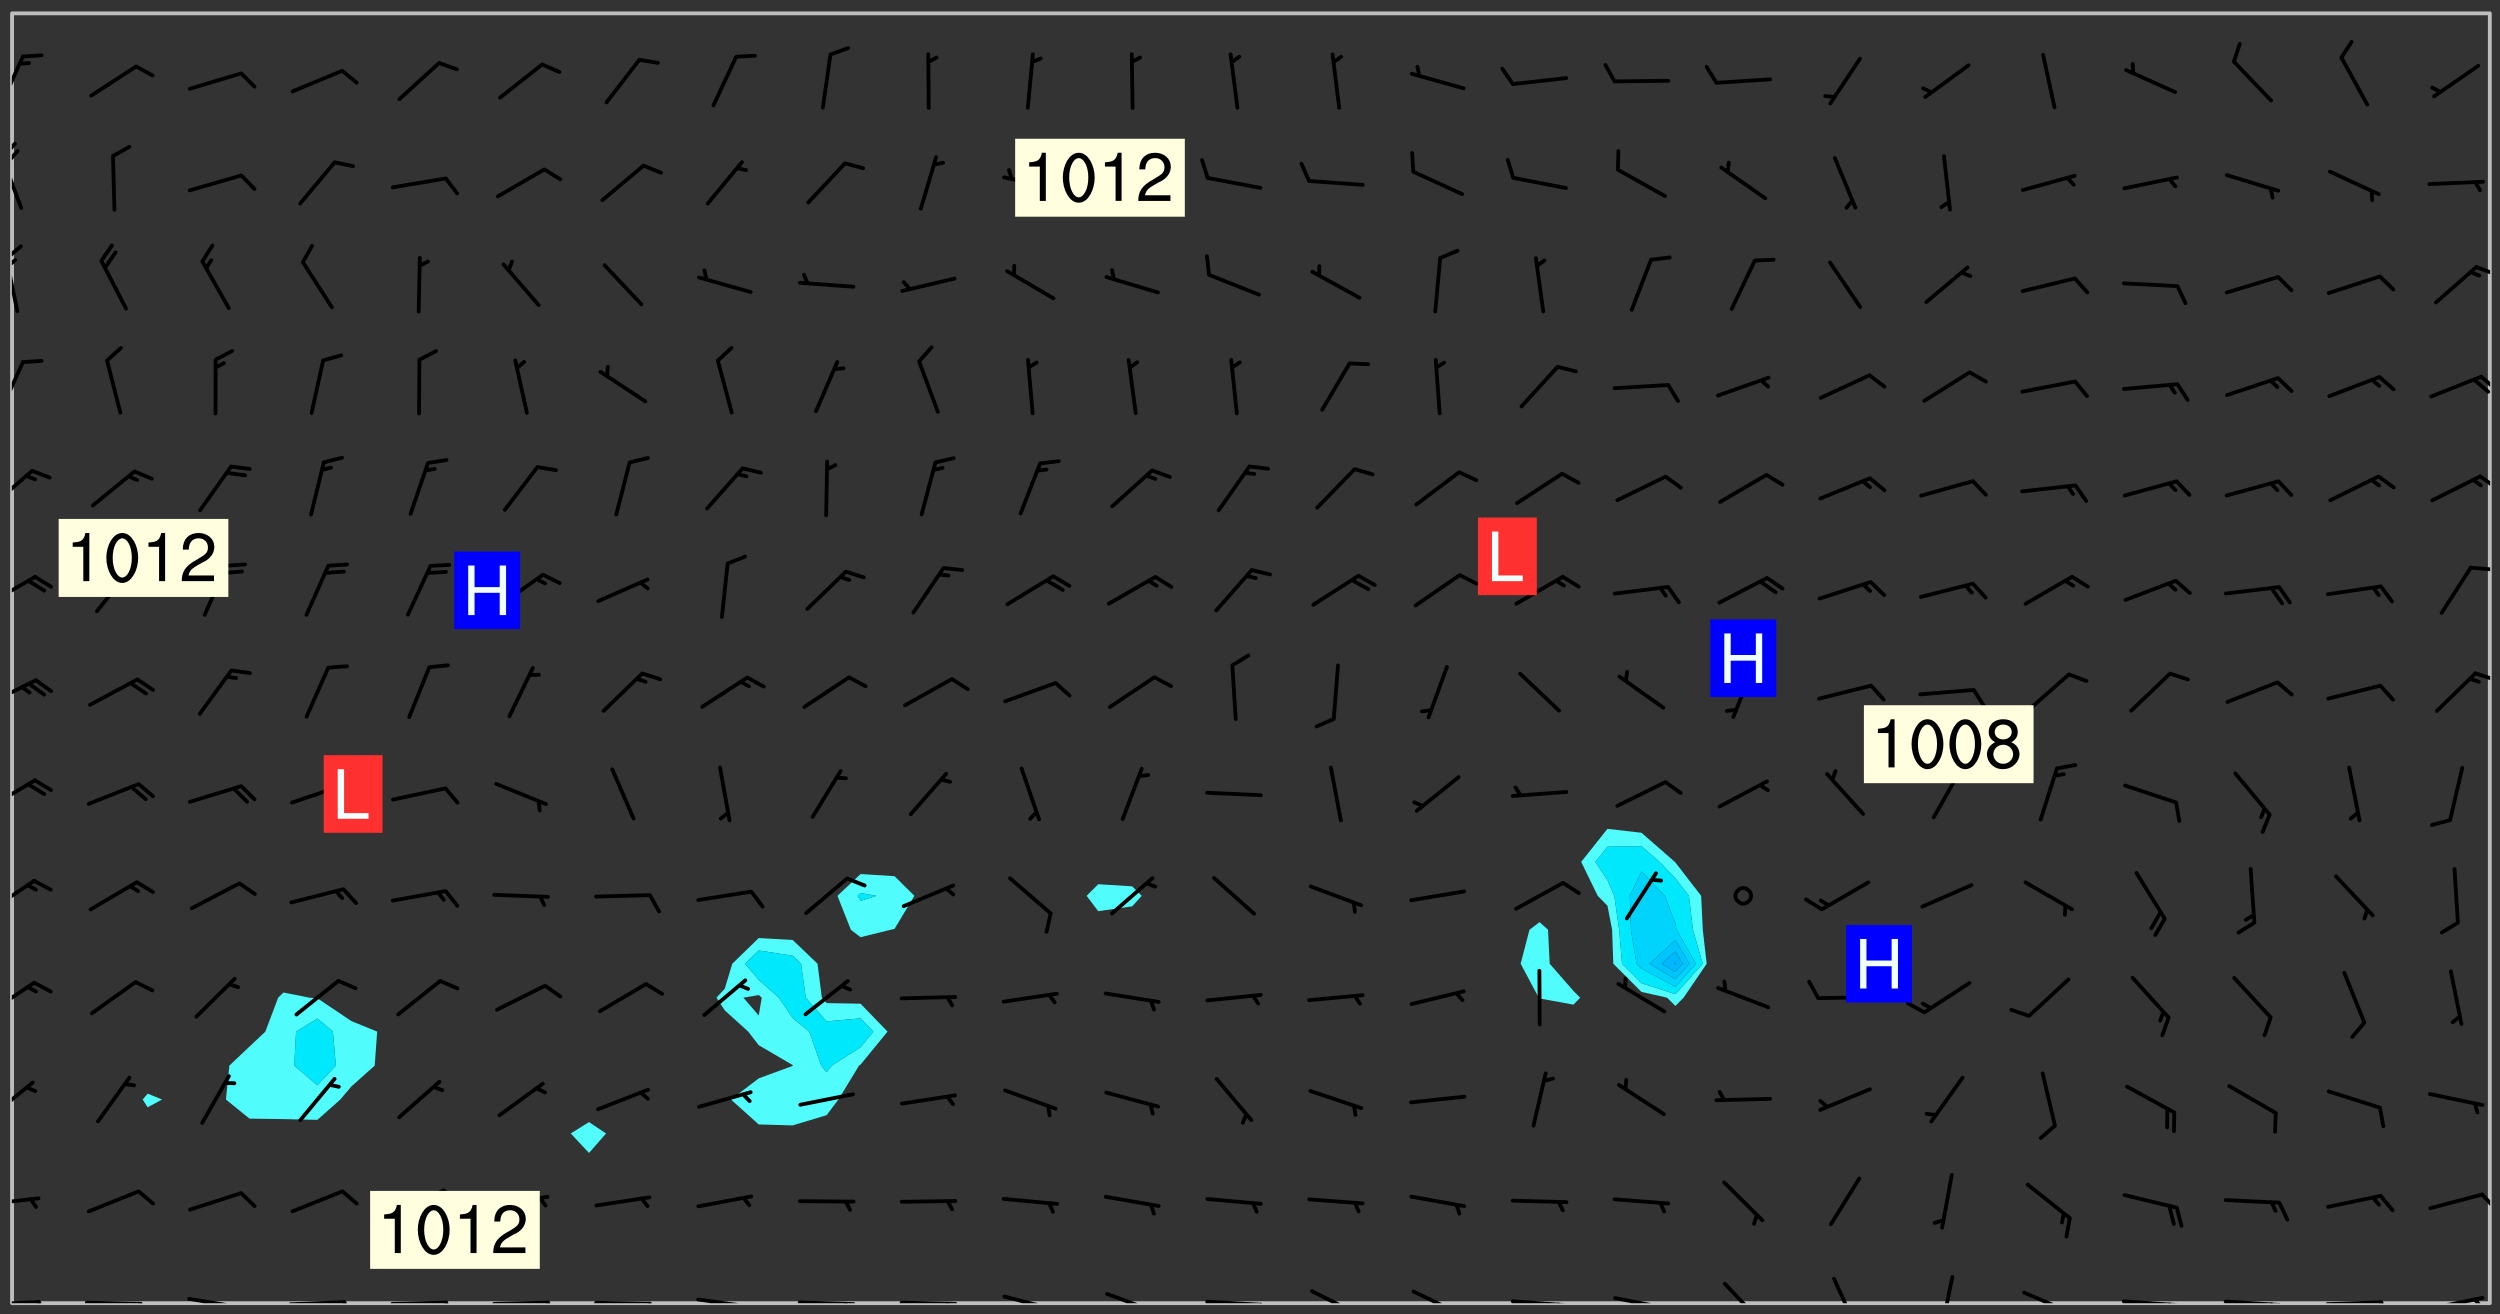 <svg xmlns="http://www.w3.org/2000/svg" role="img" xmlns:xlink="http://www.w3.org/1999/xlink" viewBox="142.45 309.95 326.84 171.84"><rect x="142.45" y="309.95" width="326.84" height="171.84" fill="#333333" stroke="none"/><defs><clipPath id="a"><path d="M144 311.672h1v168.656h-1zm0 0"/></clipPath><clipPath id="b"><path d="M144 311.672h324v168.656H144zm0 0"/></clipPath><clipPath id="c"><path d="M467 311.672h1v168.656h-1zm0 0"/></clipPath><clipPath id="d"><path d="M144 479h4v1.328h-4zm0 0"/></clipPath><clipPath id="e"><path d="M147 479h3v1.328h-3zm0 0"/></clipPath><clipPath id="f"><path d="M153 480h9v.328h-9zm0 0"/></clipPath><clipPath id="g"><path d="M160 480h3v.328h-3zm0 0"/></clipPath><clipPath id="h"><path d="M166 479h9v1.328h-9zm0 0"/></clipPath><clipPath id="i"><path d="M173 480h3v.328h-3zm0 0"/></clipPath><clipPath id="j"><path d="M180 479h8v1.328h-8zm0 0"/></clipPath><clipPath id="k"><path d="M187 479h2v1.328h-2zm0 0"/></clipPath><clipPath id="l"><path d="M193 480h9v.328h-9zm0 0"/></clipPath><clipPath id="m"><path d="M200 480h3v.328h-3zm0 0"/></clipPath><clipPath id="n"><path d="M206 479h9v1.328h-9zm0 0"/></clipPath><clipPath id="o"><path d="M213 479h3v1.328h-3zm0 0"/></clipPath><clipPath id="p"><path d="M220 480h8v.328h-8zm0 0"/></clipPath><clipPath id="q"><path d="M227 480h2v.328h-2zm0 0"/></clipPath><clipPath id="r"><path d="M233 479h8v1.328h-8zm0 0"/></clipPath><clipPath id="s"><path d="M240 480h2v.328h-2zm0 0"/></clipPath><clipPath id="t"><path d="M246 479h9v1.328h-9zm0 0"/></clipPath><clipPath id="u"><path d="M252 480h2v.328h-2zm0 0"/></clipPath><clipPath id="v"><path d="M260 480h8v.328h-8zm0 0"/></clipPath><clipPath id="w"><path d="M266 480h2v.328h-2zm0 0"/></clipPath><clipPath id="x"><path d="M273 479h8v1.328h-8zm0 0"/></clipPath><clipPath id="y"><path d="M280 480h2v.328h-2zm0 0"/></clipPath><clipPath id="z"><path d="M286 478h9v2.328h-9zm0 0"/></clipPath><clipPath id="A"><path d="M300 479h8v1.328h-8zm0 0"/></clipPath><clipPath id="B"><path d="M307 480h2v.328h-2zm0 0"/></clipPath><clipPath id="C"><path d="M313 478h8v2.328h-8zm0 0"/></clipPath><clipPath id="D"><path d="M327 478h7v2.328h-7zm0 0"/></clipPath><clipPath id="E"><path d="M339 479h9v1.328h-9zm0 0"/></clipPath><clipPath id="F"><path d="M345 480h2v.328h-2zm0 0"/></clipPath><clipPath id="G"><path d="M353 479h8v1.328h-8zm0 0"/></clipPath><clipPath id="H"><path d="M359 480h2v.328h-2zm0 0"/></clipPath><clipPath id="I"><path d="M367 477h7v3.328h-7zm0 0"/></clipPath><clipPath id="J"><path d="M381 476h5v4.328h-5zm0 0"/></clipPath><clipPath id="K"><path d="M396 476h2v4.328h-2zm0 0"/></clipPath><clipPath id="L"><path d="M406 478h8v2.328h-8zm0 0"/></clipPath><clipPath id="M"><path d="M419 479h9v1.328h-9zm0 0"/></clipPath><clipPath id="N"><path d="M426 480h3v.328h-3zm0 0"/></clipPath><clipPath id="O"><path d="M425 480h3v.328h-3zm0 0"/></clipPath><clipPath id="P"><path d="M433 479h8v1.328h-8zm0 0"/></clipPath><clipPath id="Q"><path d="M440 480h2v.328h-2zm0 0"/></clipPath><clipPath id="R"><path d="M439 480h2v.328h-2zm0 0"/></clipPath><clipPath id="S"><path d="M446 479h9v1.328h-9zm0 0"/></clipPath><clipPath id="T"><path d="M453 479h3v1.328h-3zm0 0"/></clipPath><clipPath id="U"><path d="M459 479h9v1.328h-9zm0 0"/></clipPath><clipPath id="V"><path d="M465 479h3v1.328h-3zm0 0"/></clipPath><clipPath id="W"><path d="M144 466h4v2h-4zm0 0"/></clipPath><clipPath id="X"><path d="M466 465h2v4h-2zm0 0"/></clipPath><clipPath id="Y"><path d="M144 451h3v6h-3zm0 0"/></clipPath><clipPath id="Z"><path d="M144 438h4v5h-4zm0 0"/></clipPath><clipPath id="aa"><path d="M144 424h4v6h-4zm0 0"/></clipPath><clipPath id="ab"><path d="M144 411h4v5h-4zm0 0"/></clipPath><clipPath id="ac"><path d="M144 398h4v5h-4zm0 0"/></clipPath><clipPath id="ad"><path d="M465 397h3v2h-3zm0 0"/></clipPath><clipPath id="ae"><path d="M144 385h4v5h-4zm0 0"/></clipPath><clipPath id="af"><path d="M465 383h3v2h-3zm0 0"/></clipPath><clipPath id="ag"><path d="M144 371h3v6h-3zm0 0"/></clipPath><clipPath id="ah"><path d="M466 371h2v3h-2zm0 0"/></clipPath><clipPath id="ai"><path d="M144 357h2v7h-2zm0 0"/></clipPath><clipPath id="aj"><path d="M466 358h2v4h-2zm0 0"/></clipPath><clipPath id="ak"><path d="M144 343h1v8h-1zm0 0"/></clipPath><clipPath id="al"><path d="M144 341h2v3h-2zm0 0"/></clipPath><clipPath id="am"><path d="M144 343h1v2h-1zm0 0"/></clipPath><clipPath id="an"><path d="M465 344h3v2h-3zm0 0"/></clipPath><clipPath id="ao"><path d="M144 330h2v8h-2zm0 0"/></clipPath><clipPath id="ap"><path d="M144 328h1v3h-1zm0 0"/></clipPath><clipPath id="aq"><path d="M144 329h2v3h-2zm0 0"/></clipPath><clipPath id="ar"><path d="M144 317h2v8h-2zm0 0"/></clipPath><g id="as" clip-path="url(#clip1)"><path fill="#fff" fill-opacity="0" fill-rule="evenodd" d="M0 0h1000v1000H0zm0 0"/><path fill="#d3d3d3" fill-opacity="0" fill-rule="evenodd" d="M162.152 355.867l-.234.293.059.234.117.172.176.234.293.348.113.059.117-.172.059-.234.176-.176.465-.176h.699l.234.293.289.816.059.176.176.23.352.234.699.699.172.176.234.348.234.41.289.582.41.465.23.234.234.176.117.23.176.293.172 1.164v.234l.059.289.059.117.117.117.348.41.117.172.176.176.176.234.117.172.172.352.059.234.234.406.234-.059-.176.176-.059.93h-.582l-.234-.113-.348.113-.117.117-.059.293-.059.176-.117.172-.465.293-.059.234-.059.113v.645l.059.172v.41l.059.059v.406l.059.406.117.176.059.059.23.641-.059.293v.699l-.059.582v.234l-.059.23-.055.352v1.922l.055.117h.426l-.367.117-.023.352.891 1.168 1.742.539 1.34.359v.539l.09.809.535.715 1.52.27.891-.086.09 1.164.535.18 1.16-.18 2.055-.984 1.16-.363 1.879-.176 1.695-.18-.18.719-1.516.086-1.25.09-.805.27-1.074.809.27.719.535.898-.18.625-.266.809.266 1.078.625.898.805.18 1.25-.18-.266.723.098.504.055.293v.172l.059.293v.406l.176.117.352.117h.406l.293-.176.113-.117.059-.117.117-.23.059-.176.352-.465.23-.176.176-.059.176.059.059.176.117.988.055.469.059.172.117.234.176.059.816.059h.289l.117.234.059.406.059.352v1.105l.117.293.117.348.289.699.176.352.582.754.352.176.172.059.469.234.641.465.348.234.293.176.293.055.23.062.816.348.293.176.113.172.352.352.117.176.523.641v.289l.059.352v.348l.059.352.059.289.117.059.172.059h.176l.582.234.176.117.176.289.176.234.113.234.293.23.117.117v.41l.059.055.289.234.234.117.059.117.117.172.059.117.23.234.059.176.234.059.117.059-.117.113-.059.117v.117l-.117.293-.117.289v.582l.176.117.117.059.059.117.117.117.113.059.176.348.059.352.059.406v.176l-.059.176-.117.699v.172l.117.176.293.293h.406l.176.117.117.172.117.293v.234h-.527l-.23-.234h-.234l-.176.059-.059.699.059.348.117.176.176.41.117.23.289.469.176.055h.523l.234.059.758.641.059.293v.234l.059.059.23.348v.352l-.117.172v.293l.293.289.293.176.172.059.293.176.293.117.582.406.289.234.293.176.219.16.016.012.23.176.641.523.176.234.117.176.176.176.113.172v.641l.117.176.469.117.582.117.234.059.23.113.293.117.113.059.586.352.289.172.176.062.176.055.176.059.699.352.289.176.234.055.289.176.234.117.641.406.293.117.172.059.234.059.41.059.23.059.234.117.059.172-.41.176.469.059.059.293.113.234.176.055.234.059.176.059.406.117.641.234.117.172.059.234v.176l-.059.117-.059.406.234.234.117.059.348.117.641.23.176.117.289.117.176.176.234.465.582 1.105.176.176.348.176.176.117.352.117 1.047.523.234.059.465.113.293.059.465.176.758.582.234.234.348.465.176.176.289.234.816.699.293.176.289.289.293.176.293.289.695.641.176.176.293.234.289.234.469.289.641.582.348.234.234.293.348.348.352.465.934.992.348.406.117.176.234.059.113.117.645.176.23.113.234.059.293.176.23.117.934.699.406.406.234.176.406.176.234.117.816.348.348.234.234.117.293.289.23.117.758.352.352.172.23.059.293.117.234.059.871.176h.816l.469.23.172.059.875.699.465.117.293.059.176.059.23.059.469.059.348.059.352.059.406.059h.293l.172.059v.23l.176.176h.293l.348.059.352.059.699.117h.641l.465-.234.293-.176.172-.117.41-.172.289-.176.934-.465.469-.293.523-.293.465-.172.465-.176 1.051-.465.289-.117.41-.117.289-.117.527-.176 1.516-.699.582-.348.289-.059.293-.059.348-.117.875-.23.352-.117h.113l.234-.059.875-.234.234-.059h.812l.352-.059.816-.117.172-.059.352-.055.293-.059.23-.059.816-.176.176-.059h.348l.234-.059.465-.117.758-.172.234-.059h.348l.41-.117.289-.059 1.285-.059h.289l.41-.059.23-.059h.176l.875-.117h.406l.41-.117h.348l.352-.113.871-.059h1.75l1.047.289.41.117.289.117.352.117.289.117 1.051.172.289.059h.293l.293.059.172.059.41.059.172.059.117.059h.117l.117.059.352.059h.113l.41.066 1.922.395 1.926.395 1.52.449 1.695.719 2.145.805 1.605-.719 1.43-.805 1.16-1.078 1.25-.449 3.035-.719 1.875-.359 2.145-1.348 2.234-1.254 2.5-1.258 1.695-.449 1.785-.18 1.16-.27.625.539 1.34-.27.715-.988.984-1.344.445-.18.805-.359 1.875-.539 1.785-.449 1.25-.27 1.16-.09 1.699-.09 1.961-.27 1.25-.09h.539l.625-.09h.891l2.145-.18 2.41-.18 2.59-.09 1.695.18 1.609.09 1.43.359 1.16.719 1.875.988 1.16 1.527.266.715.629.09.355.898.535.539.535 1.527 1.074.359h.535l-.805.535.09 1.707.715 2.695.891.805.895.988.715 1.258 1.785.539 1.52-.18.355 1.344 1.609-.805.98-.539.27.27.316-.215.219-.145.801.449.449-.359h.355l.535-.27.539-.719.535-.27.625-.988 1.16.449.84.371 1.395.617 1.695-.18h1.605l1.785.09.18-1.707.535-1.344.805.27.492.848.402.406-.09.539v.359l.715.449.711-.27h1.43l.359.988.445 1.258.715 1.344 1.25.629 1.695.629.715-.18.18-.539.98-.09.449.359.086 1.258-.266.629-.535.18v.539l.715.984.266.539.984.988.801 1.078-.266.359-.09.898-.625 2.332-.355 2.066-.09 1.793-.18.719-.09.539v1.438l-.98 1.883-.359 1.707-.535.898-.805 1.168-.266.539 2.055 1.254.086.359-.355.539-.09-.18v.809l.09 1.438-.445.715-1.074.094-.266.715.535.898.805.719 1.16.809 1.34.27.445.359-.355.449-1.789-.09-1.25-.449-.715-.719-.625-.09-.176 3.59-.188 1.309h89.359V311.703h-55.27v49.082l.762.125 3.289.543 2.023 2.836v2.754l2.352.332 2.348.332h4.051l-1.379 4.16-2.023.707-2.023.703-.543.344-2.594 1.617-.188.117-2.023-2.078-.73-2.742-2.672-2.078-1.375-3.5-.066-.082-1.957-2.672 2.75-1.418v-49.082H294.422v91.414l.117.031.133.012.074.074.105.047.09.059.086.059.09.059.297.297.059.09.031.117.027.117.016.137-.031.117-.059.09-.059.086-.043.105-.047.102-.027.121v.145l.176.27.148.148.074.086.074.074.043.105.062.09.059.086.043.105.059.09.047.102.043.105.059.086.117.18.074.074.062.086.059.09.043.105.059.09.059.086.062.09.059.09.043.102.117.18.074.074.059.086.074.074.09.059.105.047h.148l.133-.016.133.016.102-.047.074-.074.047-.102-.016-.133v-.148l-.047-.105-.027-.117-.047-.102-.027-.121-.043-.102-.062-.09-.043-.102-.043-.105-.031-.117-.016-.133-.012-.137.086-.059.059-.086.121-.031.043.105.016.133v.117l.059.102.059.09.09.059.148.148.059.09.043.105-.012.102.086.059.105.047.086.059.09.059.074.074-.117.027-.105.047-.086.059-.074.074-.059.09-.062.086-.027.121-.047.102-.043.105-.031.117-.012.133-.016.133v.148l.027.117.047.105.043.102.059.09.074.074.09.059.074.074.09.059.059.09.043.105.047.102.117.031.133.016h.148l.117-.031.105.043.043.105.047.102.027.121L299.5 410l.027.117.031.121.027.117.105.043.102.047.133-.016.148.148.062.086.074.074.07.074.09.062.105.043.102.043.117.031.137.016.117-.031.074-.074.027-.117-.012-.133-.031-.121-.027-.117.043-.105h.117l.09.062.117.027h.148l.133.016h.148l.133.016.133-.016h.148l.133-.016.133-.012.137.012.117-.027.133-.016.191-.059-.059.176-.016.133-.027.121-.016.133-.059.086-.133.016-.105.047-.105.043-.117.031-.117.027-.266.031h-.148l-.133.016-.074.074.059.086.148.148.117.18.074.07.09.062.09.059.086.059.09.059.102.043.105.062.105.043.086.059.105.047.102.043.18.117.059.09-.043.102-.047.105.016.133.223.223.059.09.043.102.031.121.043.102.016.133.031.117.012.137.031.117.148.148.102.043.105.043.117.031.133.016.137.016h.117l.117-.031.09-.059.043-.105.047-.102.043-.105.031-.117.012-.133v-.148l-.012-.133-.016-.133-.031-.117-.043-.105-.047-.105-.043-.102-.043-.105-.016-.133.016-.133.027-.117.031-.117.027-.121.047-.102.09-.059.086-.062.074-.074.09-.059.223-.223.059-.086.074-.074.117-.18.059-.086v-.148l-.074-.074-.102-.047-.105-.043-.102-.043-.059-.09-.047-.105-.027-.117.09-.059.117-.031.102-.043.18-.117.148-.148.012-.133-.012-.105-.09-.059-.133.016h-.148l-.133.016-.133-.016-.121-.031-.086-.059-.074-.074-.059-.09-.062-.086-.117-.18-.059-.086.031-.121.086-.059.121-.031.059-.086v-.121l-.031-.117-.059-.09-.059-.086-.047-.105-.027-.117-.016-.133.059-.09.074-.074.09-.059.117-.18.074-.074.059-.086.148-.148.121-.031.133-.016.133.016.074.074.043.105.016.133-.031.117-.117.031-.133.012-.148.148-.043.105-.047.102-.027.121-.031.117v.148l.031.117.043.105.059.09.074.07.074.074.117.031.121.027.117-.027.133-.016h.117l.09.059.074.074.047.105.059.086.102.047.133.016.105.043.086.059-.012.105-.074.074-.18.117-.059.09-.09.059-.07.074-.074.074-.062.09-.027.117-.016.133.016.133-.016.133v.148l.016.133.027.117.031.121.074.074.09.059.086.059.09.059.117.031v.086l-.102.047-.09.059-.266.031-.117.027h-.148l-.105.043-.102.047-.059.09-.062.234-.012.133-.031.121-.016.133v.293l-.012.133.012.137.016.133.133.016.133.012.121.031.086.059.074.074.047.105.043.102.016.133v.445l-.016.133v.445l.031.266.027.117.016.133.031.117.086.211.031.266v.148l-.031.117-.027.117-.031.121-.027.117-.031.117-.031.121-.012.133-.016.133.09.059.117-.031.102.016.047.105-.031.266v.441l-.043.105-.047.105-.043.102-.043.105-.059.086-.031.121-.043.117-.031.117-.016.133.016.133.059.09.105.047.086.059.059.086-.012.137-.031.117-.043.102v.445l-.016.133v.148l-.031.117-.043.105-.027.117-.047.105-.043.102-.031.121-.027.117-.031.133-.031.117-.027.117-.043.105-.031.117-.031.121-.012.133-.016.133v.297l.027.117v.148l.047.398.027.117.059.09.121.031h.148l.133-.016.059.09v.117l-.059.09-.09.059-.102.043-.105.047-.09.059-.086.059-.137.016-.117-.031-.133-.016-.102.047-.062.086-.012.137-.016.133-.031.117-.027.117-.016.133-.031.121v.297l.016.133.031.117v.148l.012.133v.148l-.027.117-.047.102-.027.121-.031.117-.059.09-.074.074-.102.043-.105.047-.117.027-.121.031-.102-.047.059-.086.105-.047.027-.117.031-.117.027-.121.031-.117v-.148l.016-.133-.031-.117-.043-.105-.105.016-.074.074-.102.043-.09.062-.074.074-.043.102-.016.133-.031.117L304.25 426l-.031.117-.027.117-.031.121-.027.117-.031.117-.043.105-.09.059h-.09l-.117-.031-.031-.086.016-.137-.031-.117v-.148l-.012-.133v-.148l-.062-.234-.027-.121-.043-.102-.047-.105-.059-.086-.059-.09-.043-.105-.062-.086-.148-.148-.07-.074-.105-.047-.105-.043-.102-.043-.297-.297-.09-.074-.086-.059-.105-.043-.09-.062-.086-.059-.105-.043-.09-.059-.086-.062-.074-.07-.105-.047-.086-.059-.105-.043-.09-.062-.102-.043-.105-.043-.086-.059-.105-.047-.105-.043-.102-.047-.09-.059-.102-.043-.105-.043-.09-.062-.117-.027-.133-.016-.133.016H299.75l-.133.016-.117-.031-.09-.059-.074-.074-.09-.059-.102-.047h-.148l-.121-.027-.102-.043-.074-.074-.117-.18-.09-.059-.102-.043-.09-.062-.105-.043-.09-.059-.086-.059-.105-.047-.059-.086-.059-.09-.043-.105-.047-.102-.074-.074-.086-.059-.074-.074-.09-.059-.223-.223-.043-.105-.031-.266.105-.043h.145l.105.043.074.074.09.059.086.059.105.047.09.059.148.148.07.074.148.148.062.086.074.074.086.059.074.074.09.062.09.059.086.059.27.176.102.047.105.043.102.043.047-.074.059-.086.074-.074.07-.074.105.043.074.074.059.09.043.102.047.105.043.105.121.027.117-.027.074-.09.043-.105.059-.09.074-.074.105-.043.117-.027.133.012.09.059.148.148.059.09.043.105.047.102.043.105.043.102.105.047.105.043.133.016.086-.059.059-.09.074-.074.105-.043.117.027.105.047.102.043.105.043.102.047.18.117v.117l-.016.133.016.133.016.137.059.086.102.047.121.027.117.031h.148l.117-.031.059-.09.18-.117.059-.09.074-.074.059-.086.117-.18.18-.117.117.031.09.059.043.074-.016.133v.117l.09.059h.148l.133-.016.133-.012.266-.031.105-.043.117-.031.121-.027.074-.074.07-.074.062-.09-.016-.105-.047-.102-.102-.043-.105-.016-.117.027-.266.031h-.148l-.074-.074-.09-.059-.117-.031-.117-.027-.133-.016h-.148l-.133.016h-.297l-.105-.047-.148-.148-.043-.102-.059-.09.223-.223.086-.059.105-.043.117-.031.133-.016.133.016.137.016.102.043.133-.012.09-.062.102-.043.062-.09-.047-.102-.09-.059-.117-.031-.102-.043-.059-.09-.062-.09v-.117l.016-.133.105-.047.074-.07v-.121l-.09-.059-.031-.117.09-.059.074-.074.043-.105.059-.09.047-.102.016-.133v-.148l-.047-.105-.043-.102-.09-.059-.133-.016-.102-.043-.137-.016-.117-.031h-.445l-.133-.016-.133-.012-.133-.016-.117-.031h-.148l-.133-.016-.133-.012-.266-.031-.121-.043-.086-.059-.074-.074v-.148l.012-.133.105-.047.102-.043.133-.016h.152l.133-.016h.293l.121.031.102.043.09.059.234.062.121-.047.09-.059.102-.043.133-.016.105.043.102.047.133.012.121-.027h.145l.121-.031.117-.027.105-.047.074-.074.086-.059.148-.148.059-.086.047-.105.027-.117.016-.105-.102-.043-.09-.059-.117-.031-.105-.043-.09-.062-.074-.086-.074-.074-.102-.043-.105-.047-.102-.043-.059-.09-.047-.102-.086-.211-.062-.086-.059-.09-.074-.074-.086-.059h-.27l-.117.031-.09.059-.102.043-.133.016-.105-.016-.027-.117-.062-.09-.117-.031-.102-.043-.148-.148-.031-.117-.016-.105.074-.074.18-.117.117-.027.117-.031.137.016.102.043.105.043.102.047.105.043.117.031.133.016.117.027.133.016.105-.016.09-.059-.074-.074-.105-.043-.074-.074-.074-.09-.148-.148-.086-.059-.09-.059-.074-.074-.09-.059-.102-.047-.121-.027-.102-.047-.105-.043-.117-.031-.102-.043-.121-.031h-.148l-.117.031-.105.043-.086.062-.18.117-.086.059-.09.059-.105.047-.086.059-.105.043-.102.043-.105.047-.074.074-.059.09-.059.086-.047.105-.059.086-.074.074-.133-.012-.117-.031h-.117l-.074.074-.09.059-.074.074-.09.059-.086.059-.105.047-.102.043-.137.016-.102-.043-.148-.148-.105-.047h-.086l-.105.047-.102.043-.121.031-.117-.031-.074-.074v-.117l.031-.121.074-.07.059-.09.074-.074.117-.031.105-.043h.293l.133-.016.137-.016.102-.043.09-.059.102-.047.09-.059.133-.012.09.059.133.012.09-.059.086-.059.105-.043.09-.059.086-.062.09-.059.148-.148.059-.086.059-.09.105-.043.133-.016.117.027.121.031.059-.059.059-.09.031-.266.027-.117.105.012.133.016.102-.043.09-.059.059-.09.074-.074.059-.09.047-.102.012-.133-.012-.133-.047-.105-.148-.148-.059-.09-.059-.086-.043-.105v-.445l.016-.133v-.148l.012-.133-.059-.059-.09.059-.102-.043-.18-.117-.086-.059-.062-.09-.059-.09-.074-.074-.086-.059-.121.031-.102.012-.105.047-.086.059-.105.043-.148.148-.09.059-.086.059-.09.062-.105.043-.133.016v-.121l.105-.043.117-.031.074-.07.043-.105v-.148l-.027-.117-.148-.148-.133-.016h-.148l-.117.031-.105.043-.102.043-.09.062-.117.027-.074-.074.012-.133-.043-.102-.043-.105-.09-.059-.117.027-.121.031-.117.031-.102.043-.121.031-.102.043-.105.043-.09.059-.102.016v-.117l.016-.133-.059-.09-.074.043-.148.148-.059.09-.074.074-.047.105-.043.102-.074.074-.059.09-.074.074-.059.086-.074.074-.09.062-.074.07-.074.074-.102.016-.133.016-.105-.043v-.121l.148-.148.043-.102.059-.09.047-.102.043-.105.059-.09.031-.117.043-.102.031-.121.027-.117.047-.105.043-.102.043-.105.074-.07.09-.062.09-.059.102-.043h.297l.266-.031.105-.043-.074-.074-.117-.031-.105-.043-.09-.059-.102-.047-.09-.059-.102-.043-.105-.043-.09-.062-.086-.059-.105-.043-.102-.043-.121-.031-.117-.031-.102-.043L297.5 410.25l-.102-.043-.09-.059-.043-.105-.016-.133.102-.043.133-.016.137.016.133-.016.102-.043.059-.09.016-.105-.09-.059-.074-.074-.102-.043-.09-.059-.148-.148-.043-.105-.016-.133v-.293l-.059-.09-.09-.059-.074-.074-.043-.105-.031-.117-.059-.09-.074-.074-.117-.027-.074-.074-.09-.059-.09-.062-.086-.059-.074-.074-.059-.086-.047-.105-.086-.059-.148-.148-.195-.059-.133.016-.102.043-.074.074-.047.102-.043.105-.059.09-.059.086-.297.297-.09.059h-.086l-.062-.086-.043-.105.031-.117.059-.09.027-.117-.012-.133-.09-.062-.105.047-.117.027-.117.031-.27.176-.102.047-.117.027-.105.047-.09.059-.102.043-.059-.086-.047-.105.016-.133.047-.105.07-.074.074-.07.059-.09v-.148l-.043-.105h-.238l-.102.047-.031.117-.027.117-.031.121-.074.043-.133.016-.074-.047-.043-.102-.043-.105-.047-.102-.043-.105-.121.031-.102.043-.133.016-.117.031-.105.043-.09.059-.102.047-.121.027-.133.016-.102-.043-.059-.09-.047-.105-.043-.102-.043-.105v-.117l.059-.09.086-.059.18-.117.102-.047.105-.043.105-.059.102-.043.09-.062.102-.043.105-.059.102-.047.09-.059.105-.043.102-.043.09-.062.102-.043.137-.016.117.031.102.043.121.031.102.043.105.047.102.043.105.043.102.047.105.043.102.043.105.047.086.059.105.043.117.031.105.043.102.047.09.059.105.043.102.043.105.047.117.027.102.047.121.027h.148l.086-.059.016-.102.059-.09-.027-.117-.074-.074-.117-.18-.074-.074-.09-.074-.18-.117-.086-.059-.105-.043-.102-.047-.27-.176-.059-.09-.074-.074-.059-.09-.043-.102-.031-.117-.016-.137v-.562l-.012-.133-.016-.133-.031-.117-.016-.133-.012-.133-.031-.121-.223-.223-.059-.086-.016-.105.031-.117.133-.016v-91.414H172.992v1.453l-.059.234-.352 1.051-.172.523-.117.348-.176.41-.117.172-.234.293-.23.059h-.352l-.117.059-.23.406v.293l.117.176.23.23.117.234.641.758.293.465.176.234.23.352.234.348.641.816.176.465.172.41.117.695.176.469.117 1.398.059.465v.875l.117 1.047v4.781l-.059.465-.352 1.281-.176.523-.113.41-.352.93L172.934 336l-.234.582-.117.176-.172.348-.176.406-.352.816-.059.293-.113.293-.117.289-.059.176-.117.875-.059.406-.059.117-.059.176-.059.172-.23.527-.117.172v.234l-.117.234-.059.172-.176.586v.289l-.059.176v.293l-.059.113-.059.527v.172l-.055.234v2.621l-.176.816-.117.176-.176.234-.117.172-.113.234-.586.934-.23.289-.293.465-.176.234-.289.352-.352.699-.113.23-.176.41-.176.23-.406.527-.816.699-.293.172-.289.234-.176.117-.176.176-.523.406-.527.176-.172.176-.234.055-.641.176h-.758m12.211 31.023l-1.074.449.359.895 1.25-.715.445-.539-.98-.09"/><path fill="#d3d3d3" fill-opacity="0" fill-rule="evenodd" d="M201.508 416.598h-.895l.449.629.98.359.805-.09.445-.988-.176.09-.715-.355-.895.355m154.621 59.07l-.059-.523v-.293l.113-.293.059-.23.469-.469h.113l.117-.113.117-.059h.176l.234-.059h.348l.234.059.117.059.23.172.059.176.117.582v.293l-.117.176-.172.289-.176.176-.527.523-.23.234-.117.059h-.176l-.117-.059-.406-.293-.176-.117-.117-.059-.059-.113-.055-.117m6.641-10.957l-.059-.172v-1.109l.059-.172.176-.059.172-.059h.176l.234-.059.117.059.059.699-.059.172-.117.176-.117.059-.234.523-.113.059h-.234l-.059-.117m9.613-14.391l-.117-.176v-.699l.293-.875.117-.172.176-.352.113-.23.117-.293.352-.758.117-.23.172-.234h.176l.117-.059h.641l.117.059.234.234.172.113.352.293.117.117.113.176v.113l.117.059.117.117v.699l-.059.176v.23l-.059.176-.348 1.051-.117.23-.117.234-.117.059-.23.234-.641.289h-.875l-.41-.117-.641-.465"/><path fill="none" stroke="#bebebe" stroke-linecap="round" stroke-linejoin="round" stroke-miterlimit="10" stroke-width=".5" d="M467.957 311.695H144.027v168.625h323.93v-168.625"/><g clip-path="url(#a)"><path fill="#fff" fill-opacity="0" fill-rule="evenodd" d="M144 475.891v4.438h.004H144V311.672h.004H144v164.219"/></g><g clip-path="url(#b)"><path fill="#fff" fill-opacity="0" fill-rule="evenodd" d="M144.004 480.328V311.672h17.75v141.254l-.652.773.652 1.016 1.883-1.016-1.883-.773v-141.254h17.754v128.035l-.691.676-1.676 4.438-2.074 1.957-2.633 2.484-.445 4.438 3.078 2.496 4.441.062 4.438.098 2.992-2.656 1.445-1.707 3.055-2.73.324-4.441-3.379-1.383-4.438-2.973-1.035-.082-3.402-.676V311.672h39.945v144.973l-2.383 1.492 2.383 2.547 2.23-2.547-2.23-1.492V311.672h22.191v120.914l-3.461 3.359-.977 3.254-1.086 1.184 1.086 1.66 3.062 2.777 1.375 1.777 4.438 2.598.027.066-.027.039-4.438 1.633-3.629 2.766 3.629 3.258 4.438.125 4.438-1.34 1.539-2.043 2.699-4.438.199-.129 3.527-4.312-3.527-3.648-4.438-.082-.625-.707-.562-4.438-3.25-3.109-4.438-.25V311.672h13.312v112.547l-3.023 2.852 1.758 4.438 1.266.973 3.91-.973.531-.113 2.598-4.324-2.598-2.57-4.441-.281V311.672h31.07v113.875l-1.52 1.523 1.52 2 4.438-.629 1.246-1.371-1.246-1.246-4.438-.277v-113.875h57.699V430.508l-1.32 1-1.152 4.438 2.363 4.438.109.105 4.438.805.871-.91-.871-.871-3.113-3.566-.215-4.438-1.109-1V311.672h8.875V418.309l-3.434 4.32 2.16 4.441 1.273 1.293.605 3.145.156 4.438 3.68 3.68 3.363.758 1.074 1.082 1.07-1.082 3.023-4.438-.512-4.438-.211-4.438-3.371-4.371-.07-.07-4.367-3.809-4.441-.512V311.672H467.996v168.656H144.004"/></g><path fill="#50fcfc" fill-rule="evenodd" d="M161.754 454.715l-.652-1.016.652-.773 1.883.773-1.883 1.016m13.312 1.48l-3.078-2.496.445-4.438 2.633-2.484 2.074-1.957 1.676-4.438.691-.676 3.402.676 1.035.082v2.633l-2.785 1.723-.246 4.441 3.031 2.586 2.418-2.586-.387-4.441-2.031-1.723v-2.633l4.438 2.973 3.379 1.383-.324 4.441-3.055 2.73-1.445 1.707-2.992 2.656-4.438-.098-4.441-.062"/><path fill="#00e8fc" fill-rule="evenodd" d="M183.945 451.848l-3.031-2.586.246-4.441 2.785-1.723 2.031 1.723.387 4.441-2.418 2.586"/><path fill="#50fcfc" fill-rule="evenodd" d="M219.453 460.684l-2.383-2.547 2.383-1.492 2.23 1.492-2.23 2.547m17.754-18.641l-1.086-1.66 1.086-1.184.977-3.254 3.461-3.359v1.625l-1.789 1.734 1.789 2.113v1.977l-2.012.348 2.012 2.328.391-2.328-.391-.348v-1.977l2.621 2.324 1.816 2.668 2.168 1.77 1.562 4.441.707.875.68-.875 3.758-2.391 1.68-2.051-1.68-1.734-4.438.391-2.727-3.094-.617-4.438-1.094-1.047-4.438-.688v-1.625l4.438.25 3.25 3.109.562 4.438.625.707 4.438.082 3.527 3.648-3.527 4.312-.199.129-2.699 4.438-1.539 2.043-4.438 1.34-4.438-.125-3.629-3.258 3.629-2.766 4.438-1.633.027-.039-.027-.066-4.438-2.598-1.375-1.777-3.062-2.777"/><path fill="#fff" fill-opacity="0" fill-rule="evenodd" d="M241.645 440.035l-2.012.348 2.012 2.328.391-2.328-.391-.348"/><path fill="#00e8fc" fill-rule="evenodd" d="M241.645 438.059l-1.789-2.113 1.789-1.734 4.438.688 1.094 1.047.617 4.438 2.727 3.094 4.438-.391 1.68 1.734-1.68 2.051-3.758 2.391-.68.875-.707-.875-1.562-4.441-2.168-1.77-1.816-2.668-2.621-2.324"/><path fill="#50fcfc" fill-rule="evenodd" d="M253.691 431.508l-1.758-4.438 3.023-2.852v2.48l-.391.371.391.668 2.059-.668-2.059-.371v-2.48l4.441.281 2.598 2.57-2.598 4.324-.531.113-3.91.973-1.266-.973"/><path fill="#00e8fc" fill-rule="evenodd" d="M254.957 427.738l-.391-.668.391-.371 2.059.371-2.059.668"/><path fill="#50fcfc" fill-rule="evenodd" d="M286.027 429.07l-1.52-2 1.52-1.523 4.438.277 1.246 1.246-1.246 1.371-4.438.629m57.59 11.312l-2.363-4.438 1.152-4.438 1.32-1 1.109 1 .215 4.438 3.113 3.566.871.871-.871.91-4.438-.805-.109-.105m7.711-13.312l-2.16-4.441 3.434-4.32 4.441.512v1.746l-4.441.074-1.582 1.988 1.582 2.391.895 2.051.637 4.438.371 4.438 2.539 2.539 4.438 1.441 3.574-3.98-1.273-4.438-.527-4.438-1.773-2.301-2.07-2.141-2.367-2.062v-1.746l4.367 3.809.07.07 3.371 4.371.211 4.438.512 4.438-3.023 4.438-1.07 1.082-1.074-1.082-3.363-.758-3.68-3.68-.156-4.438-.605-3.145-1.273-1.293"/><path fill="#00e8fc" fill-rule="evenodd" d="M352.602 425.02l-1.582-2.391 1.582-1.988 4.441-.074v3.309l-1.516 3.195.148 4.438.727 4.438.641.637 4.438 2.375 2.703-3.012-2.539-4.438-.164-.844-1.375-3.594-3.062-3.195v-3.309l2.367 2.062 2.07 2.141 1.773 2.301.527 4.438 1.273 4.438-3.574 3.98-4.438-1.441-2.539-2.539-.371-4.438-.637-4.438-.895-2.051"/><path fill="#00d4fc" fill-rule="evenodd" d="M355.676 431.508l-.148-4.438 1.516-3.195 3.062 3.195 1.375 3.594v2.191l-3.375 3.09 3.375 2.043 1.836-2.043-1.836-3.09v-2.191l.164.844 2.539 4.438-2.703 3.012-4.438-2.375-.641-.637-.727-4.438"/><path fill="#00c4fc" fill-rule="evenodd" d="M361.48 437.988l-3.375-2.043 3.375-3.09v1.465l-1.777 1.625 1.777 1.074.965-1.074-.965-1.625v-1.465l1.836 3.09-1.836 2.043"/><path fill="#00b8fc" fill-rule="evenodd" d="M361.48 437.02l-1.777-1.074 1.777-1.625v1.465l-.176.16.176.105.094-.105-.094-.16v-1.465l.965 1.625-.965 1.074"/><path fill="#00a8fc" fill-rule="evenodd" d="M361.48 436.051l-.176-.105.176-.16.094.16-.094.105"/><g clip-path="url(#c)"><path fill="#fff" fill-opacity="0" fill-rule="evenodd" d="M467.996 480.328H468V311.672h-.004H468v168.656h-.004"/></g><g clip-path="url(#d)"><path fill="none" stroke="#000" stroke-linecap="round" stroke-linejoin="round" stroke-miterlimit="10" stroke-width=".5" d="M147.512 480.172l-7.023.316"/></g><g clip-path="url(#e)"><path fill="none" stroke="#000" stroke-linecap="round" stroke-linejoin="round" stroke-miterlimit="10" stroke-width=".5" d="M147.512 480.172l1.246 2.109"/></g><g clip-path="url(#f)"><path fill="none" stroke="#000" stroke-linecap="round" stroke-linejoin="round" stroke-miterlimit="10" stroke-width=".5" d="M160.828 480.398l-7.027-.141"/></g><g clip-path="url(#g)"><path fill="none" stroke="#000" stroke-linecap="round" stroke-linejoin="round" stroke-miterlimit="10" stroke-width=".5" d="M160.828 480.398l1.109 2.191"/></g><g clip-path="url(#h)"><path fill="none" stroke="#000" stroke-linecap="round" stroke-linejoin="round" stroke-miterlimit="10" stroke-width=".5" d="M174.098 480.902l-6.934-1.145"/></g><g clip-path="url(#i)"><path fill="none" stroke="#000" stroke-linecap="round" stroke-linejoin="round" stroke-miterlimit="10" stroke-width=".5" d="M174.098 480.902l.781 2.324"/></g><g clip-path="url(#j)"><path fill="none" stroke="#000" stroke-linecap="round" stroke-linejoin="round" stroke-miterlimit="10" stroke-width=".5" d="M187.457 480.191l-7.023.273"/></g><g clip-path="url(#k)"><path fill="none" stroke="#000" stroke-linecap="round" stroke-linejoin="round" stroke-miterlimit="10" stroke-width=".5" d="M187.457 480.191l1.234 2.121"/></g><g clip-path="url(#l)"><path fill="none" stroke="#000" stroke-linecap="round" stroke-linejoin="round" stroke-miterlimit="10" stroke-width=".5" d="M200.773 480.25l-7.027.156"/></g><g clip-path="url(#m)"><path fill="none" stroke="#000" stroke-linecap="round" stroke-linejoin="round" stroke-miterlimit="10" stroke-width=".5" d="M200.773 480.25l1.199 2.141"/></g><g clip-path="url(#n)"><path fill="none" stroke="#000" stroke-linecap="round" stroke-linejoin="round" stroke-miterlimit="10" stroke-width=".5" d="M214.09 480.246l-7.027.164"/></g><g clip-path="url(#o)"><path fill="none" stroke="#000" stroke-linecap="round" stroke-linejoin="round" stroke-miterlimit="10" stroke-width=".5" d="M214.09 480.246l1.199 2.141"/></g><g clip-path="url(#p)"><path fill="none" stroke="#000" stroke-linecap="round" stroke-linejoin="round" stroke-miterlimit="10" stroke-width=".5" d="M227.402 480.387l-7.023-.113"/></g><g clip-path="url(#q)"><path fill="none" stroke="#000" stroke-linecap="round" stroke-linejoin="round" stroke-miterlimit="10" stroke-width=".5" d="M227.402 480.387l1.117 2.184"/></g><g clip-path="url(#r)"><path fill="none" stroke="#000" stroke-linecap="round" stroke-linejoin="round" stroke-miterlimit="10" stroke-width=".5" d="M240.684 480.816l-6.957-.977"/></g><g clip-path="url(#s)"><path fill="none" stroke="#000" stroke-linecap="round" stroke-linejoin="round" stroke-miterlimit="10" stroke-width=".5" d="M240.684 480.816l.84 2.305"/></g><g clip-path="url(#t)"><path fill="none" stroke="#000" stroke-linecap="round" stroke-linejoin="round" stroke-miterlimit="10" stroke-width=".5" d="M254.031 480.434l-7.023-.207"/></g><g clip-path="url(#u)"><path fill="none" stroke="#000" stroke-linecap="round" stroke-linejoin="round" stroke-miterlimit="10" stroke-width=".5" d="M253.012 480.402l.543 1.098"/></g><g clip-path="url(#v)"><path fill="none" stroke="#000" stroke-linecap="round" stroke-linejoin="round" stroke-miterlimit="10" stroke-width=".5" d="M267.348 480.406l-7.023-.156"/></g><g clip-path="url(#w)"><path fill="none" stroke="#000" stroke-linecap="round" stroke-linejoin="round" stroke-miterlimit="10" stroke-width=".5" d="M266.324 480.387l.555 1.094"/></g><g clip-path="url(#x)"><path fill="none" stroke="#000" stroke-linecap="round" stroke-linejoin="round" stroke-miterlimit="10" stroke-width=".5" d="M280.555 481.207l-6.805-1.754"/></g><g clip-path="url(#y)"><path fill="none" stroke="#000" stroke-linecap="round" stroke-linejoin="round" stroke-miterlimit="10" stroke-width=".5" d="M280.555 481.207l.574 2.387"/></g><g clip-path="url(#z)"><path fill="none" stroke="#000" stroke-linecap="round" stroke-linejoin="round" stroke-miterlimit="10" stroke-width=".5" d="M293.758 481.555l-6.586-2.449"/></g><g clip-path="url(#A)"><path fill="none" stroke="#000" stroke-linecap="round" stroke-linejoin="round" stroke-miterlimit="10" stroke-width=".5" d="M307.289 480.527l-7.016-.398"/></g><g clip-path="url(#B)"><path fill="none" stroke="#000" stroke-linecap="round" stroke-linejoin="round" stroke-miterlimit="10" stroke-width=".5" d="M307.289 480.527l1.027 2.227"/></g><g clip-path="url(#C)"><path fill="none" stroke="#000" stroke-linecap="round" stroke-linejoin="round" stroke-miterlimit="10" stroke-width=".5" d="M320.234 481.906l-6.277-3.156"/></g><g clip-path="url(#D)"><path fill="none" stroke="#000" stroke-linecap="round" stroke-linejoin="round" stroke-miterlimit="10" stroke-width=".5" d="M333.574 481.859l-6.324-3.062"/></g><g clip-path="url(#E)"><path fill="none" stroke="#000" stroke-linecap="round" stroke-linejoin="round" stroke-miterlimit="10" stroke-width=".5" d="M347.23 480.586l-7.008-.512"/></g><g clip-path="url(#F)"><path fill="none" stroke="#000" stroke-linecap="round" stroke-linejoin="round" stroke-miterlimit="10" stroke-width=".5" d="M346.211 480.512l.496 1.121"/></g><g clip-path="url(#G)"><path fill="none" stroke="#000" stroke-linecap="round" stroke-linejoin="round" stroke-miterlimit="10" stroke-width=".5" d="M360.492 480.996l-6.898-1.336"/></g><g clip-path="url(#H)"><path fill="none" stroke="#000" stroke-linecap="round" stroke-linejoin="round" stroke-miterlimit="10" stroke-width=".5" d="M359.488 480.805l.359 1.172"/></g><g clip-path="url(#I)"><path fill="none" stroke="#000" stroke-linecap="round" stroke-linejoin="round" stroke-miterlimit="10" stroke-width=".5" d="M372.77 482.883l-4.828-5.105"/></g><g clip-path="url(#J)"><path fill="none" stroke="#000" stroke-linecap="round" stroke-linejoin="round" stroke-miterlimit="10" stroke-width=".5" d="M385.125 483.527l-2.906-6.398"/></g><g clip-path="url(#K)"><path fill="none" stroke="#000" stroke-linecap="round" stroke-linejoin="round" stroke-miterlimit="10" stroke-width=".5" d="M396.277 483.77l1.418-6.883"/></g><g clip-path="url(#L)"><path fill="none" stroke="#000" stroke-linecap="round" stroke-linejoin="round" stroke-miterlimit="10" stroke-width=".5" d="M413.531 481.715l-6.457-2.773"/></g><g clip-path="url(#M)"><path fill="none" stroke="#000" stroke-linecap="round" stroke-linejoin="round" stroke-miterlimit="10" stroke-width=".5" d="M427.121 480.574l-7.008-.492"/></g><g clip-path="url(#N)"><path fill="none" stroke="#000" stroke-linecap="round" stroke-linejoin="round" stroke-miterlimit="10" stroke-width=".5" d="M427.121 480.574l.996 2.242"/></g><g clip-path="url(#O)"><path fill="none" stroke="#000" stroke-linecap="round" stroke-linejoin="round" stroke-miterlimit="10" stroke-width=".5" d="M426.102 480.504l.996 2.242"/></g><g clip-path="url(#P)"><path fill="none" stroke="#000" stroke-linecap="round" stroke-linejoin="round" stroke-miterlimit="10" stroke-width=".5" d="M440.438 480.551l-7.012-.445"/></g><g clip-path="url(#Q)"><path fill="none" stroke="#000" stroke-linecap="round" stroke-linejoin="round" stroke-miterlimit="10" stroke-width=".5" d="M440.438 480.551l1.012 2.234"/></g><g clip-path="url(#R)"><path fill="none" stroke="#000" stroke-linecap="round" stroke-linejoin="round" stroke-miterlimit="10" stroke-width=".5" d="M439.418 480.484l.508 1.117"/></g><g clip-path="url(#S)"><path fill="none" stroke="#000" stroke-linecap="round" stroke-linejoin="round" stroke-miterlimit="10" stroke-width=".5" d="M453.758 480.215l-7.023.23"/></g><g clip-path="url(#T)"><path fill="none" stroke="#000" stroke-linecap="round" stroke-linejoin="round" stroke-miterlimit="10" stroke-width=".5" d="M453.758 480.215l1.223 2.125"/></g><g clip-path="url(#U)"><path fill="none" stroke="#000" stroke-linecap="round" stroke-linejoin="round" stroke-miterlimit="10" stroke-width=".5" d="M467.004 479.625l-6.883 1.406"/></g><g clip-path="url(#V)"><path fill="none" stroke="#000" stroke-linecap="round" stroke-linejoin="round" stroke-miterlimit="10" stroke-width=".5" d="M466.004 479.828l.781.949"/></g><g clip-path="url(#W)"><path fill="none" stroke="#000" stroke-linecap="round" stroke-linejoin="round" stroke-miterlimit="10" stroke-width=".5" d="M147.492 466.621l-6.984.785"/></g><path fill="none" stroke="#000" stroke-linecap="round" stroke-linejoin="round" stroke-miterlimit="10" stroke-width=".5" d="M146.477 466.734l.691 1.012m13.41-2.039l-6.523 2.613m6.523-2.613l1.875 1.582m11.52-1.359l-6.684 2.168m6.684-2.168l1.766 1.703m11.469-1.926l-6.523 2.613m6.523-2.613l1.875 1.586m11.387-1.715l-6.414 2.871m6.414-2.871l1.934 1.508m11.637-.672l-6.926 1.199m5.918-1.023l.75.969m13.582-1.074l-6.945 1.059m5.934-.906l.734.984m13.574-1.254l-6.91 1.293m5.902-1.105l.766.961m13.617-.473l-7.027-.059m6.004.051l.566 1.09m13.77-1.164l-7.023.105m6.004-.09l.59 1.074m13.73-.707l-6.996-.66m5.977.566l.473 1.133m13.824-.766l-6.922-1.207m5.914 1.031l.383 1.168m13.98-1.281l-7-.629m5.98.539l.477 1.129m13.863-1.094l-7.008-.52m5.988.445l.492 1.121m13.797-.688l-6.918-1.238m5.91 1.059l.375 1.168m14-1.512l-7.023-.191m6 .164l.547 1.098m13.781-.891l-7.004-.551m5.984.473l.488 1.125m12.84 1.152l-4.988-4.949m4.262 4.23l-.355 1.172M381.82 470l3.703-5.973m10.828 6.441l1.27-6.91m-1.082 5.906l-1.172.371m17.684-.637l-5.5-4.371m5.5 4.371l-.445 2.414m-.355-3.051l-.223 1.207m15.004-1.934l-6.832-1.645m6.832 1.645l.613 2.379m-1.605-2.617l.609 2.375m13.793-2.789l-7.02-.34m7.02.34l1.047 2.219m-2.07-2.27l.523 1.113m13.746-1.949l-6.879 1.434m6.879-1.434l1.566 1.887m-2.57-1.68l.785.945m13.492-1.332l-6.797 1.793"/><g clip-path="url(#X)"><path fill="none" stroke="#000" stroke-linecap="round" stroke-linejoin="round" stroke-miterlimit="10" stroke-width=".5" d="M466.961 466.117l1.664 1.801"/></g><g clip-path="url(#Y)"><path fill="none" stroke="#000" stroke-linecap="round" stroke-linejoin="round" stroke-miterlimit="10" stroke-width=".5" d="M146.723 451.477l-5.445 4.445"/></g><path fill="none" stroke="#000" stroke-linecap="round" stroke-linejoin="round" stroke-miterlimit="10" stroke-width=".5" d="M145.93 452.121l1.133.477m12.297-1.754l-4.09 5.711m3.496-4.883l1.215.164m12.391-1.191l-3.48 6.105m2.973-5.215l1.227.035m13.098-.574l-4.484 5.406m3.832-4.621l1.203.25m13.156-.656l-5.27 4.648m4.504-3.973l1.148.434m13.137-.855l-5.68 4.141m4.855-3.539l1.102.539m13.473-.348l-6.547 2.551m5.594-2.18l.93.801m13.445-.852l-6.762 1.91m5.777-1.629l.852.883m13.516-.891l-6.895 1.367m20.234-1.223l-6.945 1.074m5.934-.918l.734.984m13.422.598L273.848 452.5m5.645 2.047l.172 1.215m14.195-1.148l-6.785-1.828m5.797 1.562l.273 1.195m12.902.84l-4.531-5.367m3.871 4.586l-.453 1.141m15.492-1.922l-6.66-2.242m5.691 1.914l.199 1.211m14.25-2.379l-6.988.746m17.605-3.793l-1.594 6.844m1.363-5.848l1.184-.316m8.617.828l5.895 3.828m-5.035-3.27l.105-1.223m11.785 2.668l7.023-.18m-6 .152l-.605-1.066m13.164 2.352l6.488-2.699m-5.543 2.309l-.949-.781m14.523 2.684l4.082-5.719m-3.488 4.887l-1.215-.16m16.781 1.551L409.5 450.277m1.605 6.84l-1.848 1.617m17.441-3.348l-6.164-3.375m6.164 3.375l-.031 2.453m-.867-2.945l-.027 2.453m14.199-1.891l-6.082-3.52m6.082 3.52l-.09 2.453m13.711-3.145l-6.695-2.133m6.695 2.133l.441 2.414M467 454.418l-6.879-1.441M466 454.211l.34 1.176"/><g clip-path="url(#Z)"><path fill="none" stroke="#000" stroke-linecap="round" stroke-linejoin="round" stroke-miterlimit="10" stroke-width=".5" d="M146.918 438.422l-5.836 3.922"/></g><path fill="none" stroke="#000" stroke-linecap="round" stroke-linejoin="round" stroke-miterlimit="10" stroke-width=".5" d="M146.918 438.422l2.164 1.156m-3.016-.586l1.082.578m13.027-1.23l-5.719 4.086m5.719-4.086l2.195 1.094m10.762-1.52l-5.004 4.938m4.273-4.219l1.172.367m13.113-.812l-5.484 4.395m5.484-4.395l2.254.969m11.07-.961l-5.5 4.375m5.5-4.375l2.25.98m11.457-.363l-6.285 3.141m6.285-3.141l2 1.422m11.199-1.637l-6.055 3.57m6.055-3.57l2.09 1.281m10.883-1.762l-5.367 4.535m4.586-3.875l1.137.453m13.035-1.023l-5.52 4.352m4.715-3.719l1.125.496m13.746.957l-7.023.18m6-.152l.605 1.066m13.695-1.523l-6.949 1.039m5.938-.887l.73.984m13.59-.062l-6.938-1.109m5.93.949l.398 1.16m13.953-1.914l-6.992.719m5.973-.613l.684 1.02m13.652-1.09l-6.996.648m5.98-.555l.672 1.027m13.574-1.629l-6.828 1.664m5.836-1.422l.816.918m10.055-3.84l.047 7.027m10.277-5.32l6.027 3.609m-5.152-3.082l.062-1.227m12.109 1.246l6.562 2.516m-5.605-2.148l-.152-1.219m12.277 2.168l7.027-.113m-7.027.113l-1.184-2.148m15.07 4.012l5.883-3.844m-5.883 3.844l-2.148-1.184m3.008.625l-1.078-.594m13.898 1.617l5.156-4.773m-5.156 4.773l-2.316-.805m20.57 1.023l-4.719-5.207m4.719 5.207l-.832 2.309m.145-3.066l-.418 1.152m14.445-.422l-4.77-5.156m4.77 5.156l-.809 2.32m13.051-1.637l-2.625-6.52m2.625 6.52l-1.578 1.875m14.273-1.691l-1.383-6.891m1.18 5.887l-.949.781"/><g clip-path="url(#aa)"><path fill="none" stroke="#000" stroke-linecap="round" stroke-linejoin="round" stroke-miterlimit="10" stroke-width=".5" d="M146.918 425.109l-5.836 3.918"/></g><path fill="none" stroke="#000" stroke-linecap="round" stroke-linejoin="round" stroke-miterlimit="10" stroke-width=".5" d="M146.918 425.109l2.164 1.156m-3.016-.586l1.082.578m13.195-.969l-6.059 3.559m6.059-3.559l2.09 1.281m-2.973-.766l1.047.645m13.234-1.008l-6.227 3.258m6.227-3.258l2.027 1.383m11.582-.621l-6.812 1.73m6.812-1.73L189 428.016m-2.641-1.562l.824.91m13.535-.918l-6.918 1.246m6.918-1.246l1.52 1.926m-2.527-1.746l.762.965m13.613-.391l-7.023-.262m6.004.227l.531 1.102m13.805-1.293l-7.023.191m7.023-.191l1.211 2.133m12.062-2.586l-6.941 1.098m6.941-1.098l1.477 1.961m11.055-3.68l-5.371 4.535m5.371-4.535l2.277.914m11.594.004l-6.484 2.699m5.543-2.309l.945.781m12.73 2.473l-5.32-4.59m5.32 4.59l-.543 2.395m13.844-7l-5.297 4.621m4.527-3.949l1.145.441m12.914 3.535l-5.246-4.676m19.23 3.566l-6.582-2.457m5.625 2.102l.16 1.215m14.289-2.664l-6.934 1.152m19.859-2.27l-6.156 3.387m6.156-3.387l2.055 1.34m10.086-2.598l-3.809 5.902m3.254-5.043l1.223.102m11.766 1.992l-.02-.203-.059-.191-.094-.176-.461-.375-.191-.059-.199-.02-.199.02-.191.059-.457.375-.098.176-.059.191-.02.203.02.199.059.191.098.176.457.375.191.059.199.02.199-.02.191-.059.461-.375.094-.176.059-.191.02-.199m9.254 1.762l6.078-3.527m-6.078 3.527l-2.082-1.293m2.965.781l-1.039-.648m13.289.805l6.441-2.816m13.137 3.168l-6.086-3.52m5.199 3.008l-.043 1.227m13.051.512l-3.699-5.973m3.699 5.973l-1.234 2.121m.695-2.988l-1.234 2.117m13.484-.73l-.488-7.012m.488 7.012l-2.078 1.301m2.008-2.32l-1.039.648m16.59-.578l-4.82-5.113m4.121 4.367l-.395 1.164m12.219.531l-.438-7.012m.438 7.012l-2.09 1.285"/><g clip-path="url(#ab)"><path fill="none" stroke="#000" stroke-linecap="round" stroke-linejoin="round" stroke-miterlimit="10" stroke-width=".5" d="M147.023 411.965l-6.047 3.574"/></g><path fill="none" stroke="#000" stroke-linecap="round" stroke-linejoin="round" stroke-miterlimit="10" stroke-width=".5" d="M147.023 411.965l2.094 1.281m-2.973-.762l2.094 1.281m12.344-1.309l-6.531 2.59m6.531-2.59l1.867 1.59m-2.82-1.211l1.871 1.59m12.492-1.699l-6.723 2.055m6.723-2.055l1.734 1.734m-2.715-1.434l1.734 1.734m12.527-2.137l-6.656 2.258m6.656-2.258l1.785 1.68m-2.754-1.352l.895.84m13.496-.773l-6.871 1.469m6.871-1.469l1.578 1.879m11.559.172l-6.516-2.633m5.566 2.25l.129 1.219m12.277 1.07l-2.797-6.445m15.336 6.68l-1.242-6.914m1.059 5.91l-.965.758m15.672-6.211l-3.66 6m3.125-5.129l1.227.074m13.105-.59l-4.625 5.289m3.953-4.52l1.191.277m11.629 4.918l-2.293-6.641m1.961 5.676l-.836.898m14.582-6.539l-2.488 6.57m2.125-5.613l1.219-.156m14.723 2.645l-7.02-.32m17.48 3.613l-1.305-6.906m11.23 5.656l5.473-4.406m-4.676 3.766l-1.129-.48m12.879-.82l7.008-.523m-5.988.449l-.656-1.039m19.605-.703l-6.301 3.109m6.301-3.109l1.992 1.434m11.277-1.527l-6.207 3.297m5.301-2.816l1.02.684m7.742-2.125l4.711 5.215M382 411.906l.418-1.156m16.305-.051l-3.473 6.109m3.473-6.109l2.453.07m10.191-.363l-2.133 6.695m2.133-6.695l2.414-.441m-2.723 1.414l1.207-.219m14.684 3.703l-6.668-2.219m6.668 2.219l.41 2.418m11.82-.828l-4.496-5.398m4.496 5.398l-.93 2.273m.273-3.059l-.461 1.137m12.863.395l-1.359-6.895m1.16 5.895l-.949.773m12.984.203l1.602-6.844m-1.602 6.844l-2.375.625"/><g clip-path="url(#ac)"><path fill="none" stroke="#000" stroke-linecap="round" stroke-linejoin="round" stroke-miterlimit="10" stroke-width=".5" d="M147.152 398.883l-6.305 3.109"/></g><path fill="none" stroke="#000" stroke-linecap="round" stroke-linejoin="round" stroke-miterlimit="10" stroke-width=".5" d="M147.152 398.883l1.988 1.434m-2.906-.98l1.992 1.434m-2.91-.98l.996.715m14.098-1.73l-6.191 3.328m6.191-3.328l2.039 1.363m-2.941-.879l2.043 1.363m11.148-3.023l-4.137 5.68m4.137-5.68l2.43.344m-3.031.484l1.215.172m12.055-1.371l-2.844 6.426m2.844-6.426l2.449-.176m10.758.129l-2.625 6.52m2.625-6.52l2.438-.258m11.098.355l-3.066 6.32m2.621-5.402l1.227-.043m13.523-.156l-5.051 4.887m5.051-4.887l2.336.754m-3.07-.043l1.168.379m13.305-.562l-5.895 3.828m5.895-3.828l2.145 1.188m-3.004-.629l1.074.594m13.082-1.18l-5.855 3.887m5.855-3.887l2.156 1.168m11.293-.945l-6.129 3.438m6.129-3.438l2.066 1.328m11.488-.805l-6.605 2.395m6.605-2.395l1.82 1.641m11.113-2.395l-5.844 3.902m5.844-3.902l2.16 1.16m8.016-2.715l.438 7.012m-.438-7.012l2.09-1.289m11.168 8.297l.551-7.004m-.551 7.004l-2.25.98m14.641-1.18l2.402-6.605m-2.055 5.645l-1.215.168m12.836-4.93l5.094 4.836m7.902-4.453l5.73 4.07m-4.895-3.477l.156-1.219m13.887 5.926l2.605-6.527m-2.227 5.578l-1.219.133m18.863-3.301l-6.816 1.703m6.816-1.703l1.645 1.824m11.766-1.262l-7.004.578m7.004-.578l1.328 2.062m11.125-4.094l-5.277 4.641m5.277-4.641l2.293.867m10.922-.977l-5.078 4.859m5.078-4.859l2.328.77m11.719.379l-6.543 2.562m6.543-2.562l1.863 1.598m11.59-1.16l-6.82 1.691m6.82-1.691l1.641 1.824m10.785-3.43l-5.039 4.898"/><g clip-path="url(#ad)"><path fill="none" stroke="#000" stroke-linecap="round" stroke-linejoin="round" stroke-miterlimit="10" stroke-width=".5" d="M466.082 397.988l2.336.75"/></g><path fill="none" stroke="#000" stroke-linecap="round" stroke-linejoin="round" stroke-miterlimit="10" stroke-width=".5" d="M465.348 398.703l1.168.375"/><g clip-path="url(#ae)"><path fill="none" stroke="#000" stroke-linecap="round" stroke-linejoin="round" stroke-miterlimit="10" stroke-width=".5" d="M147.039 385.363l-6.078 3.52"/></g><path fill="none" stroke="#000" stroke-linecap="round" stroke-linejoin="round" stroke-miterlimit="10" stroke-width=".5" d="M147.039 385.363l2.086 1.297m-2.969-.785l2.082 1.297m11.273-2.789l-4.395 5.48m4.395-5.48l2.414.457m-3.051.34l2.41.457m10.77-1.727l-2.848 6.426m2.848-6.426l2.449-.172m-2.863 1.109l2.449-.176m11.285-.758l-2.859 6.418m2.859-6.418l2.449-.168m-2.863 1.102l2.445-.168m11.328-.746l-2.949 6.379m2.949-6.379l2.453-.133m-2.883 1.062l2.453-.137m12.68.359l-5.723 4.074m5.723-4.074l2.195 1.098m-3.027-.504l1.098.547m13.406-.516l-6.438 2.824m5.5-2.414l.961.762m10.445-3.254l-.746 6.988m.746-6.988l2.277-.914m13.191 1.965l-5.051 4.887m5.051-4.887l2.332.758m-3.066-.047l1.164.379m12.328-1.555l-3.941 5.816m3.941-5.816l2.441.262m-3.012.586l1.219.129m13.699.105l-6.004 3.652m6.004-3.652l2.109 1.25m-2.984-.719l2.113 1.25m12.121-1.703l-6.094 3.5m6.094-3.5l2.078 1.305m-2.965-.797l1.039.652m12.438-2.051l-4.641 5.277m4.641-5.277l2.387.566m-3.062.203l1.195.281m13.434-.305l-5.918 3.789m5.918-3.789l2.137 1.203m-2.996-.652l2.137 1.203m11.973-1.852l-5.789 3.98m5.789-3.98l2.18 1.133m11.281-.906l-6.078 3.527m6.078-3.527l2.082 1.293m-2.969-.781l1.043.648m13.605.172l-6.973.863m6.973-.863l1.41 2.008m-2.426-1.883l.707 1.004m13.258-2.312l-6.242 3.23m6.242-3.23l2.02 1.395m-2.926-.922l2.016 1.395m12.43-1.336l-6.688 2.168m6.688-2.168l1.762 1.707m-2.734-1.391l.879.852m13.469-.949l-6.809 1.73m6.809-1.73l1.652 1.816m-2.641-1.566l.824.91m13.113-2.062l-6.074 3.535m6.074-3.535l2.082 1.297m-2.969-.781l1.043.648m13.402-.648l-6.566 2.504m6.566-2.504l1.848 1.613m-2.801-1.25l.922.809m13.551-.34l-6.973.844m6.973-.844l1.406 2.012m-2.418-1.891l1.402 2.012m12.914-2.223l-6.953 1.023m6.953-1.023l1.457 1.973m-2.469-1.824l.727.988m12.027-3.582l-3.805 5.91"/><g clip-path="url(#af)"><path fill="none" stroke="#000" stroke-linecap="round" stroke-linejoin="round" stroke-miterlimit="10" stroke-width=".5" d="M465.465 384.168l2.445.203"/></g><g clip-path="url(#ag)"><path fill="none" stroke="#000" stroke-linecap="round" stroke-linejoin="round" stroke-miterlimit="10" stroke-width=".5" d="M146.652 371.504l-5.305 4.609"/></g><path fill="none" stroke="#000" stroke-linecap="round" stroke-linejoin="round" stroke-miterlimit="10" stroke-width=".5" d="M146.652 371.504l2.289.879m-3.062-.207l1.148.438m13.008-1.027l-5.441 4.445m5.441-4.445l2.262.949m-3.051-.305l1.129.477m12.285-1.766l-4.059 5.734m4.059-5.734l2.434.309m-3.023.523l2.434.312m10.277-1.691l-1.672 6.828m1.672-6.828l2.379-.602m-2.621 1.598l1.188-.305m12.668-.602l-2.27 6.648m2.27-6.648l2.422-.391m-2.75 1.355l1.211-.195m13.43-.238l-4.262 5.586m4.262-5.586l2.422.398m9.633-1.008l-1.742 6.805m1.742-6.805l2.387-.578m12.383 1.348l-4.652 5.266m4.652-5.266l2.387.57m-3.062.195l1.191.285m10.539-1.93l-.133 7.023m.113-6.004l1.094-.555m13.074-.352l-1.797 6.793m1.797-6.793l2.391-.559m-2.652 1.547l1.195-.277m12.758-.586l-2.551 6.547m2.551-6.547l2.438-.289m-2.809 1.242l1.219-.145m13.805.113l-5.227 4.699m5.227-4.699l2.305.844m-3.066-.16l1.152.422m12.332-1.629l-4.039 5.75m4.039-5.75l2.434.301m-3.023.535l1.219.152m13.117-.633l-4.902 5.039m4.902-5.039l2.355.684m11.312-.281l-5.609 4.23m5.609-4.23l2.227 1.039m11.227-.84l-5.887 3.836m5.887-3.836l2.148 1.184m11.383-.805l-6.316 3.078m6.316-3.078l1.984 1.441m11.207-1.672l-6.07 3.539m6.07-3.539l2.086 1.289m11.445-.848l-6.504 2.656m6.504-2.656l1.887 1.57m-2.832-1.184l.945.785m13.449-.789l-6.77 1.891m6.77-1.891l1.691 1.777m11.73-1.223l-6.984.781m6.984-.781l1.387 2.023m-2.402-1.91l.691 1.012m13.535-1.664l-6.777 1.859m6.777-1.859l1.684 1.781m-2.668-1.512l.84.891m13.461-1.16l-6.777 1.859m6.777-1.859l1.684 1.785m-2.668-1.516l.84.895m13.219-1.793l-6.297 3.113m6.297-3.113l1.996 1.434m-2.91-.98l.996.719m13.227-1.184l-6.285 3.141"/><g clip-path="url(#ah)"><path fill="none" stroke="#000" stroke-linecap="round" stroke-linejoin="round" stroke-miterlimit="10" stroke-width=".5" d="M466.703 372.238l2 1.422"/></g><path fill="none" stroke="#000" stroke-linecap="round" stroke-linejoin="round" stroke-miterlimit="10" stroke-width=".5" d="M465.789 372.695l1 .711"/><g clip-path="url(#ai)"><path fill="none" stroke="#000" stroke-linecap="round" stroke-linejoin="round" stroke-miterlimit="10" stroke-width=".5" d="M145.445 357.289l-2.891 6.406"/></g><path fill="none" stroke="#000" stroke-linecap="round" stroke-linejoin="round" stroke-miterlimit="10" stroke-width=".5" d="M145.445 357.289l2.449-.156m8.555-.043l1.734 6.809m-1.734-6.809l1.812-1.652m12.375 1.543l-.012 7.027m.012-7.027l2.168-1.148m-2.172 2.172l1.086-.574m12.984-.367l-1.516 6.863m1.516-6.863l2.363-.656m10.219.574l-.051 7.027m.051-7.027l2.176-1.137m10.352 1.219l1.523 6.859m-1.301-5.859l.934-.797m9.988 1.297l5.867 3.863m-5.016-3.301l.113-1.223m14.375-.805l1.816 6.789m-1.816-6.789l1.793-1.672m13.824 1.844l-2.785 6.449m2.379-5.512l1.223-.102m9.879-.906l2.449 6.586m-2.449-6.586l1.629-1.836m12.605 1.629l.613 7m-.523-5.98l1.031-.668M290 357.012l.934 6.965m-.797-5.953l.996-.715M303.414 357l.734 6.988m-.629-5.973l1.02-.688m14.344.141l-3.57 6.051m3.57-6.051l2.449.105m8.816-.586l.523 7.008m-.445-5.988l1.035-.652m14.832.543l-4.734 5.191m4.734-5.191l2.379.609m12.074 1.777l-7.012.414m7.012-.414l1.277 2.098m11.844-3.062l-6.625 2.344m5.66-2.004l.906.832m13.25-1.477l-6.375 2.953m6.375-2.953l1.957 1.484m11.145-1.875l-5.949 3.738m5.949-3.738l2.129 1.219m11.66-.02l-6.898 1.336m6.898-1.336l1.543 1.91m11.824-1.555l-7 .625m7-.625l1.34 2.055m-2.359-1.965l.672 1.027m13.496-1.914l-6.668 2.223m6.668-2.223l1.777 1.691m-2.75-1.367l.891.844m13.344-1.316l-6.562 2.516m6.562-2.516l1.852 1.609m-2.805-1.242l.926.805m13.328-1.207l-6.531 2.59"/><g clip-path="url(#aj)"><path fill="none" stroke="#000" stroke-linecap="round" stroke-linejoin="round" stroke-miterlimit="10" stroke-width=".5" d="M466.828 359.199l1.867 1.59"/></g><path fill="none" stroke="#000" stroke-linecap="round" stroke-linejoin="round" stroke-miterlimit="10" stroke-width=".5" d="M465.879 359.574l1.867 1.59"/><g clip-path="url(#ak)"><path fill="none" stroke="#000" stroke-linecap="round" stroke-linejoin="round" stroke-miterlimit="10" stroke-width=".5" d="M143.285 343.738l1.43 6.879"/></g><g clip-path="url(#al)"><path fill="none" stroke="#000" stroke-linecap="round" stroke-linejoin="round" stroke-miterlimit="10" stroke-width=".5" d="M143.285 343.738l1.883-1.57"/></g><g clip-path="url(#am)"><path fill="none" stroke="#000" stroke-linecap="round" stroke-linejoin="round" stroke-miterlimit="10" stroke-width=".5" d="M143.492 344.738l.941-.785"/></g><path fill="none" stroke="#000" stroke-linecap="round" stroke-linejoin="round" stroke-miterlimit="10" stroke-width=".5" d="M155.695 344.059l3.238 6.238m-3.238-6.238l1.391-2.02m-.918 2.93l1.391-2.023m11.344 1.172l3.453 6.121m-3.453-6.121l1.32-2.066m-.816 2.957l.66-1.035m11.98.25l3.797 5.91m-3.797-5.91l1.199-2.141m14.09 1.582l-.152 7.027m.133-6.004l1.094-.551m9.867.383l4.594 5.316m-3.926-4.543l.445-1.145m12.09.473l4.82 5.113m7.523-3.512l6.762 1.91M234.809 346.5l-.262-1.199m12.469 1.617l7.008.52m-5.988-.441l-.492-1.125m12.875 2.117l6.836-1.621m-5.844 1.387l-.809-.922m13.52-1.434l6.059 3.559m-5.176-3.039l.051-1.227m12.043 1.48l6.734 2.012m-5.754-1.719l-.242-1.203m12.68.621l6.531 2.59m-6.531-2.59l-.273-2.438m13.777 2.039l6.152 3.391m-5.258-2.898l.02-1.227m15.801-1.07l-.648 6.996m.648-6.996L333 342.734m10.242.965l.969 6.957m-.828-5.945l.992-.719m13.934-.09l-2.535 6.551m2.535-6.551l2.438-.293m11.125.398l-3.031 6.34m3.031-6.34l2.453-.105m11.316 6.184l-3.941-5.816m17.98.652l-5.387 4.512m4.605-3.855l1.137.461m13.68.312l-6.828 1.656m6.828-1.656l1.633 1.832m11.777-.828L420.109 347m7.016.355l1.043 2.223m12.129-3.414l-6.73 2.027m6.73-2.027l1.727 1.742m11.566-1.812l-6.688 2.168m6.688-2.168l1.762 1.707m10.852-2.938l-5.285 4.629"/><g clip-path="url(#an)"><path fill="none" stroke="#000" stroke-linecap="round" stroke-linejoin="round" stroke-miterlimit="10" stroke-width=".5" d="M466.203 344.863l2.297.871"/></g><path fill="none" stroke="#000" stroke-linecap="round" stroke-linejoin="round" stroke-miterlimit="10" stroke-width=".5" d="M465.438 345.535l1.145.438"/><g clip-path="url(#ao)"><path fill="none" stroke="#000" stroke-linecap="round" stroke-linejoin="round" stroke-miterlimit="10" stroke-width=".5" d="M142.77 330.574l2.461 6.578"/></g><g clip-path="url(#ap)"><path fill="none" stroke="#000" stroke-linecap="round" stroke-linejoin="round" stroke-miterlimit="10" stroke-width=".5" d="M142.77 330.574l1.625-1.84"/></g><g clip-path="url(#aq)"><path fill="none" stroke="#000" stroke-linecap="round" stroke-linejoin="round" stroke-miterlimit="10" stroke-width=".5" d="M143.125 331.531l1.629-1.84"/></g><path fill="none" stroke="#000" stroke-linecap="round" stroke-linejoin="round" stroke-miterlimit="10" stroke-width=".5" d="M157.223 330.352l.184 7.023m-.184-7.023l2.137-1.207m14.645 3.742l-6.75 1.953m6.75-1.953l1.711 1.762m10.484-3.48l-4.508 5.391m4.508-5.391l2.402.504m12.125 1.609l-6.93 1.164m6.93-1.164l1.492 1.949m11.395-3.133l-6.074 3.531m6.074-3.531l2.086 1.293m10.883-1.785l-5.383 4.516m5.383-4.516l2.277.922m10.582-1.375l-4.473 5.418m3.824-4.629l1.199.246m12.934-.887l-4.809 5.125m4.809-5.125l2.367.641m9.543-1.445l-2 6.734m1.707-5.754l1.203-.246m7.965 1.914l6.879 1.434m-5.879-1.223l-.344-1.18m12.598 1.414l7.004.547m-7.004-.547l-.98-2.25m14.344 1.875l6.906 1.297m-6.906-1.297l-.734-2.34m13.996 2.734l7.012.508m-7.012-.508l-.992-2.242m14.617 1.039l6.395 2.914m-6.395-2.914l-.148-2.449m13.211 3.238l6.898 1.336m-6.898-1.336l-.719-2.348m14.414 1.301l6.137 3.43m-6.137-3.43l.051-2.453m13.453 2.156l5.762 4.023m-4.926-3.438l.148-1.219m16.559 5.891l-2.695-6.492m2.301 5.547l-.777.945m13.531.246l-.785-6.984m.672 5.969l-1.012.691m17.434-4.102l-6.773 1.867m5.789-1.594l.844.891m13.512-.941l-6.883 1.422m5.879-1.215l.785.945m13.453.582l-6.723-2.047m5.746 1.75l.234 1.203m13.887-.457l-6.383-2.945m5.453 2.516l.07 1.227m14.492-2.422l-7.02.305m6-.262l.621 1.059"/><g clip-path="url(#ar)"><path fill="none" stroke="#000" stroke-linecap="round" stroke-linejoin="round" stroke-miterlimit="10" stroke-width=".5" d="M145.441 317.344l-2.883 6.41"/></g><path fill="none" stroke="#000" stroke-linecap="round" stroke-linejoin="round" stroke-miterlimit="10" stroke-width=".5" d="M145.441 317.344l2.449-.164m-2.867 1.098l1.223-.082m14.016.438l-5.895 3.828m5.895-3.828l2.145 1.191m11.59-.281l-6.73 2.012m6.73-2.012l1.727 1.742m11.469-2.082l-6.492 2.691m6.492-2.691l1.895 1.559m10.773-2.578l-5.199 4.73m5.199-4.73l2.309.828m11.168-.641l-5.52 4.352m5.52-4.352l2.246.992m10.453-1.602l-4.289 5.57m4.289-5.57l2.418.41m10.242-.805l-2.977 6.363m2.977-6.363l2.449-.129m9.879-.168l-1.004 6.953m1.004-6.953l2.309-.828m10.473.793l.062 7.027m-.055-6.004l1.078-.586m12.59-.422l-.66 6.996m.562-5.98l1.133-.469m11.895-.562l.109 7.027m-.094-6.004l1.074-.594m11.832-.402l.895 6.969m-.762-5.953l1-.711m12.199-.305l.863 6.973m-.738-5.961l1.004-.703m9.234 2.227l6.766 1.898m-5.781-1.621l-.262-1.199m12.484 2.266l6.984-.785m-6.984.785l-1.387-2.023m14.68 1.672l7.027-.086m-7.027.086l-1.18-2.148m14.504 2.332l7.012-.453m-7.012.453l-1.289-2.086m16.168 4.789l3.883-5.855m-3.316 5.004l-1.223-.117m13.078.117l5.668-4.152m-4.844 3.547l-1.105-.531m17.176 2.492l-1.492-6.867m10.859 1.992l6.406 2.887m-5.477-2.469l-.078-1.223m13.238-.293l4.855 5.078m-4.855-5.078l.77-2.328m13.281 1.789l3.383 6.16m-3.383-6.16l1.344-2.055m10.773 7.133l5.777-3.996m-4.938 3.414l-1.09-.562"/><path fill="#00f" fill-rule="evenodd" d="M383.801 441.02h8.617V430.871h-8.617v10.148"/><path fill="azure" fill-rule="evenodd" d="M385.633 432.707h.832v2.82h3.289v-2.82h.832v6.477h-.832v-2.914h-3.289v2.914h-.832v-6.477"/><path fill="#ff3030" fill-rule="evenodd" d="M184.77 418.828h7.691v-10.148h-7.691v10.148"/><path fill="azure" fill-rule="evenodd" d="M186.602 410.512h.832v5.742h3.195v.738h-4.027v-6.48"/><path fill="#00f" fill-rule="evenodd" d="M366.047 401.074h8.617v-10.148h-8.617v10.148"/><path fill="azure" fill-rule="evenodd" d="M367.879 392.762h.836v2.82H372v-2.82h.832v6.477H372v-2.914h-3.285v2.914h-.836v-6.477"/><path fill="#00f" fill-rule="evenodd" d="M201.828 392.195h8.617v-10.145h-8.617v10.145"/><path fill="azure" fill-rule="evenodd" d="M203.66 383.883h.832v2.824h3.289v-2.824h.832v6.48h-.832v-2.914h-3.289v2.914h-.832v-6.48"/><path fill="#ff3030" fill-rule="evenodd" d="M335.672 387.758h7.695v-10.145h-7.695v10.145"/><path fill="azure" fill-rule="evenodd" d="M337.504 379.445h.836v5.738h3.191v.742h-4.027v-6.48"/><path fill="#ffffe0" fill-rule="evenodd" d="M386.129 412.34h22.18v-10.191h-22.18v10.191"/><path fill-rule="evenodd" d="M389.625 403.98h.512v6.293h-.789v-4.488h-1.387v-.555l.559-.066.254-.055.23-.086.203-.145.172-.207.141-.297.105-.395m4.816 0l.227.02.223.055.207.09.195.121.184.148.172.176.301.422.246.492.18.547.109.578.039.59-.039.594-.109.586-.18.555-.246.5-.301.43-.172.18-.184.152-.195.125-.207.09-.223.059-.227.02-.23-.02-.219-.059-.207-.09-.199-.125-.184-.152-.172-.18-.301-.43-.242-.5-.18-.555-.113-.586-.035-.594h.832l.027.566.082.504.125.441.164.375.191.301.211.223.223.137.227.047.227-.047.223-.137.211-.223.191-.301.16-.375.125-.441.082-.504.031-.566-.031-.559-.082-.5-.125-.438-.16-.367-.191-.289-.211-.215-.223-.133-.227-.043-.227.043-.223.133-.211.215-.191.289-.164.367-.125.438-.082.5-.027.559h-.832l.035-.59.113-.578.18-.547.242-.492.301-.422.172-.176.184-.148.199-.121.207-.09.219-.055.23-.02m4.953 0l.227.02.219.055.211.09.195.121.184.148.172.176.301.422.246.492.18.547.109.578.039.59-.039.594-.109.586-.18.555-.246.5-.301.43-.172.18-.184.152-.195.125-.211.09-.219.059-.227.02-.23-.02-.219-.059-.207-.09-.199-.125-.184-.152-.172-.18-.301-.43-.242-.5-.18-.555-.113-.586-.039-.594h.836l.027.566.082.504.125.441.164.375.191.301.211.223.223.137.227.047.227-.047.223-.137.211-.223.188-.301.164-.375.125-.441.082-.504.031-.566-.031-.559-.082-.5-.125-.438-.164-.367-.188-.289-.211-.215-.223-.133-.227-.043-.227.043-.223.133-.211.215-.191.289-.164.367-.125.438-.082.5-.027.559h-.836l.039-.59.113-.578.18-.547.242-.492.301-.422.172-.176.184-.148.199-.121.207-.09.219-.055.23-.02m4.953 0l.387.027.355.082.324.137.281.188.227.238.176.285.109.332.035.379-.02.273-.059.234-.086.199-.113.172-.129.141-.141.125-.285.195.23.121.211.145.18.172.156.195.121.211.09.23.059.246.02.254-.035.309-.105.328-.172.324-.238.305-.309.27-.371.215-.215.082-.227.062-.246.035-.258.016-.262-.016-.242-.035-.223-.062-.207-.082-.355-.215-.293-.27-.223-.305-.156-.324-.094-.328-.031-.309h.836l.027.254.078.234.121.211.16.188.191.152.223.113.238.07.258.027.254-.027.238-.07.223-.113.191-.152.16-.188.121-.211.078-.234.027-.254-.027-.254-.078-.234-.121-.211-.16-.188-.191-.152-.223-.113-.238-.07-.254-.027-.258.027-.238.07-.223.113-.191.152-.16.188-.121.211-.078.234-.027.254h-.836l.02-.254.059-.238.09-.227.125-.207.152-.191.18-.172.211-.152.23-.133-.285-.195-.141-.125-.129-.141-.113-.172-.086-.199-.059-.234-.02-.273h.785l.023.211.066.191.105.168.137.141.164.109.188.082.207.051.223.016.219-.016.207-.051.188-.082.164-.109.141-.141.102-.168.066-.191.023-.211-.023-.215-.066-.191-.102-.168-.141-.141-.164-.109-.188-.082-.207-.051-.219-.016-.223.016-.207.051-.188.082-.164.109-.137.141-.105.168-.066.191-.023.215h-.785l.035-.379.109-.332.176-.285.227-.238.281-.188.324-.137.355-.082.391-.027"/><path fill="#ffffe0" fill-rule="evenodd" d="M275.168 338.281h22.18v-10.191h-22.18v10.191"/><path fill-rule="evenodd" d="M278.668 329.922h.508v6.293h-.785v-4.488H277v-.555l.562-.066.25-.055.23-.09.203-.141.176-.211.141-.293.105-.395m4.812 0l.23.02.219.055.207.09.199.121.184.148.172.176.301.418.242.496.18.547.113.578.039.59-.039.594-.113.586-.18.551-.242.504-.301.43-.172.18-.184.152-.199.121-.207.094-.219.055-.23.023-.227-.023-.219-.055-.211-.094-.195-.121-.184-.152-.172-.18-.301-.43-.246-.504-.18-.551-.109-.586-.039-.594h.832l.031.562.082.508.125.441.164.375.188.301.211.223.223.137.227.047.227-.047.223-.137.211-.223.191-.301.164-.375.125-.441.082-.508.027-.562-.027-.559-.082-.504-.125-.434-.164-.367-.191-.289-.211-.215-.223-.133-.227-.043-.227.043-.223.133-.211.215-.188.289-.164.367-.125.434-.082.504-.031.559h-.832l.039-.59.109-.578.18-.547.246-.496.301-.418.172-.176.184-.148.195-.121.211-.09.219-.055.227-.02m5.094 0h.508v6.293h-.785v-4.488h-1.391v-.555l.559-.066.254-.055.23-.09.203-.141.172-.211.145-.293.105-.395m2.824 2.176h.785l.02-.316.059-.289.102-.25.137-.215.184-.176.223-.129.266-.078.309-.027.238.02.223.062.203.102.18.137.148.176.113.203.07.238.027.266-.023.266-.066.227-.109.191-.156.172-.199.16-.246.168-.637.387-.535.316-.438.316-.348.324-.262.336-.191.352-.125.367-.07.395-.02.418h4.211v-.738h-3.332l.082-.285.113-.238.148-.199.188-.18.23-.172.281-.176.715-.418.418-.203.344-.234.281-.25.219-.266.164-.277.113-.285.062-.285.02-.281-.043-.383-.117-.348-.191-.309-.25-.262-.301-.215-.348-.156-.379-.102-.406-.031-.438.031-.398.098-.352.168-.305.234-.25.305-.184.375-.117.445-.039.52"/><path fill="#ffffe0" fill-rule="evenodd" d="M150.121 387.988h22.18v-10.191H150.121v10.191"/><path fill-rule="evenodd" d="M153.617 379.629h.512v6.297h-.789v-4.492h-1.387v-.555l.559-.062.254-.055.23-.09.203-.141.172-.211.141-.293.105-.398m4.816 0l.23.02.219.055.207.09.195.121.184.152.172.176.301.418.246.492.18.547.109.578.039.594-.039.594-.109.582-.18.555-.246.5-.301.43-.172.18-.184.152-.195.125-.207.09-.219.059-.23.02-.23-.02-.219-.059-.207-.09-.195-.125-.188-.152-.168-.18-.305-.43-.242-.5-.18-.555-.113-.582-.035-.594h.832l.027.562.082.504.125.445.164.375.191.301.211.219.223.137.227.047.227-.047.223-.137.211-.219.191-.301.16-.375.125-.445.082-.504.031-.562-.031-.562-.082-.5-.125-.438-.16-.363-.191-.293-.211-.215-.223-.129-.227-.047-.227.047-.223.129-.211.215-.191.293-.164.363-.125.438-.082.5-.027.562h-.832l.035-.594.113-.578.18-.547.242-.492.305-.418.168-.176.188-.152.195-.121.207-.09.219-.055.23-.02m5.09 0h.512v6.297h-.789v-4.492h-1.387v-.555l.559-.062.254-.055.227-.09.203-.141.176-.211.141-.293.105-.398m2.824 2.176h.785l.02-.316.062-.285.098-.254.141-.215.18-.172.223-.129.266-.082.309-.027.238.023.223.062.207.102.176.137.152.172.109.207.074.234.023.266-.02.27-.066.223-.109.191-.156.172-.199.164-.25.164-.633.391-.539.312-.438.316-.344.324-.266.336-.191.352-.125.371-.066.391-.023.422h4.215v-.742h-3.332l.082-.285.113-.234.148-.203.188-.18.23-.172.277-.176.719-.414.414-.207.348-.23.277-.25.223-.27.164-.277.109-.285.062-.285.023-.281-.043-.383-.121-.348-.188-.309-.25-.262-.305-.211-.344-.16-.383-.098-.406-.035-.434.035-.398.098-.355.168-.305.234-.25.301-.184.375-.117.445-.039.52"/><path fill="#ffffe0" fill-rule="evenodd" d="M190.84 475.836h22.18v-10.191h-22.18v10.191"/><path fill-rule="evenodd" d="M194.34 467.477h.508v6.293h-.785v-4.488h-1.391v-.555l.562-.066.25-.051.23-.09.203-.145.176-.207.141-.297.105-.395m4.812 0l.23.02.219.055.207.09.195.121.188.148.168.176.305.422.242.492.18.547.113.578.035.59-.035.594-.113.586-.18.555-.242.5-.305.43-.168.18-.188.152-.195.125-.207.09-.219.059-.23.02-.23-.02-.219-.059-.207-.09-.195-.125-.184-.152-.172-.18-.301-.43-.246-.5-.18-.555-.109-.586-.039-.594h.832l.031.566.082.504.125.441.16.375.191.301.211.223.223.137.227.047.227-.047.223-.137.211-.223.191-.301.16-.375.129-.441.082-.504.027-.566-.027-.559-.082-.5-.129-.438-.16-.363-.191-.293-.211-.215-.223-.133-.227-.043-.227.043-.223.133-.211.215-.191.293-.16.363-.125.438-.082.5-.031.559h-.832l.039-.59.109-.578.18-.547.246-.492.301-.422.172-.176.184-.148.195-.121.207-.09.219-.055.23-.02m5.094 0h.508v6.293h-.789v-4.488h-1.387v-.555l.559-.066.254-.051.23-.09.203-.145.172-.207.141-.297.109-.395m2.82 2.176h.789l.02-.316.059-.285.098-.254.141-.215.184-.176.223-.129.266-.078.309-.027.234.02.227.062.203.102.18.141.148.172.113.207.07.234.027.266-.023.27-.066.223-.109.191-.156.172-.199.164-.246.164-.637.391-.535.312-.438.316-.348.324-.266.336-.188.352-.125.371-.07.391-.02.418h4.211v-.738h-3.332l.082-.285.113-.234.148-.203.188-.18.23-.172.281-.176.715-.418.414-.203.348-.23.281-.254.219-.266.164-.277.109-.285.066-.285.02-.281-.043-.383-.121-.348-.188-.309-.25-.262-.305-.215-.344-.156-.379-.098-.406-.035-.438.031-.398.102-.355.164-.305.234-.246.305-.188.375-.113.445-.043.52"/></g></defs><use xlink:href="#as"/></svg>